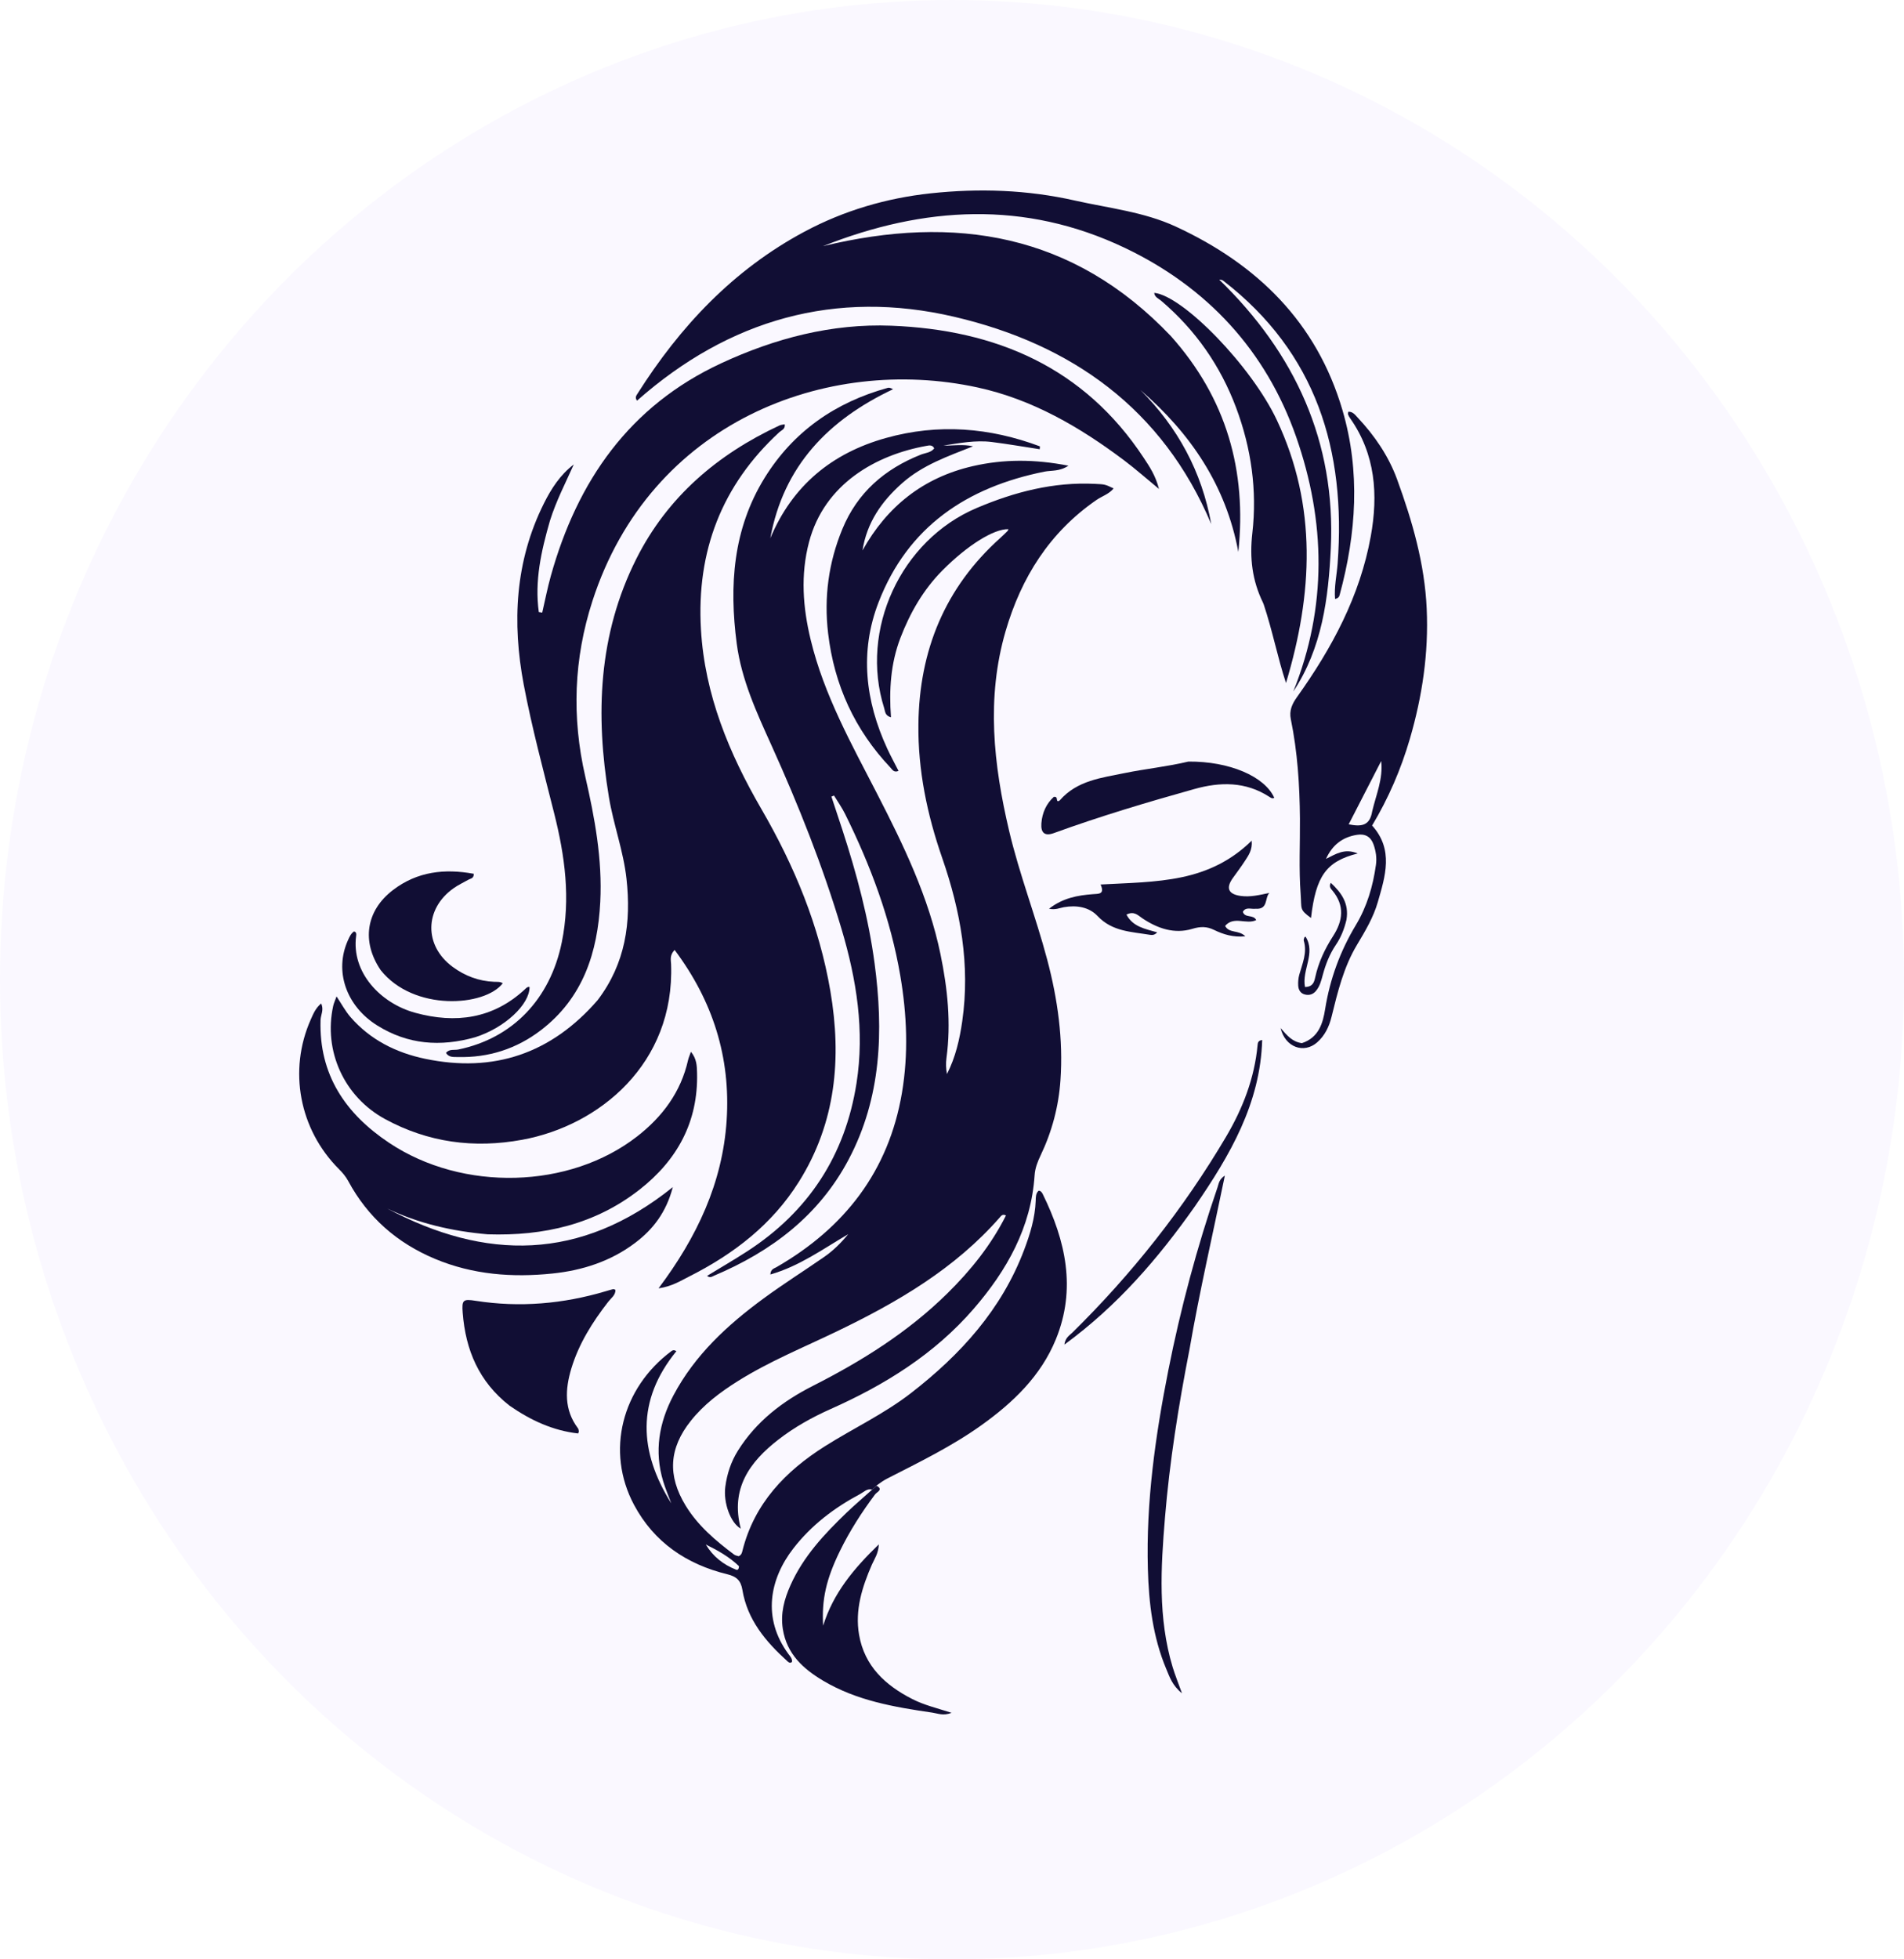 <svg width="70" height="72" viewBox="0 0 70 72" fill="none" xmlns="http://www.w3.org/2000/svg">
<ellipse opacity="0.04" cx="35" cy="36" rx="35" ry="36" fill="#8951FF"/>
<path d="M32.066 54.738C31.882 54.687 31.761 54.827 31.627 54.899C30.677 55.404 29.832 56.042 29.167 56.901C28.301 58.017 28.01 59.456 28.989 60.784C29.05 60.867 29.132 60.947 29.118 61.069C29.047 61.136 28.988 61.082 28.943 61.041C28.149 60.323 27.475 59.521 27.294 58.424C27.237 58.072 27.07 57.931 26.739 57.85C25.24 57.483 24.045 56.676 23.309 55.297C22.261 53.331 22.861 51.005 24.686 49.649C24.73 49.616 24.78 49.597 24.867 49.653C23.392 51.461 23.486 53.341 24.68 55.246C24.58 54.977 24.466 54.712 24.383 54.438C24.046 53.33 24.229 52.278 24.76 51.274C25.544 49.795 26.741 48.692 28.067 47.719C28.794 47.185 29.559 46.703 30.302 46.188C30.634 45.958 30.922 45.673 31.183 45.354C30.263 45.892 29.392 46.528 28.322 46.834C28.335 46.634 28.459 46.615 28.546 46.565C31.048 45.126 32.67 43.042 33.159 40.164C33.402 38.732 33.344 37.291 33.1 35.86C32.745 33.77 32.007 31.808 31.072 29.916C30.955 29.679 30.8 29.461 30.662 29.234C30.631 29.247 30.599 29.26 30.567 29.274C30.702 29.683 30.84 30.093 30.973 30.503C31.494 32.105 31.93 33.727 32.154 35.402C32.486 37.891 32.405 40.329 31.2 42.608C30.109 44.67 28.359 45.99 26.248 46.88C26.186 46.907 26.108 46.973 25.995 46.885C26.497 46.58 26.992 46.293 27.472 45.982C29.726 44.521 31.072 42.459 31.489 39.808C31.793 37.878 31.492 35.996 30.941 34.146C30.251 31.829 29.358 29.591 28.363 27.389C27.819 26.187 27.261 24.98 27.086 23.653C26.805 21.52 26.946 19.444 28.111 17.56C29.168 15.853 30.712 14.784 32.638 14.253C32.685 14.24 32.738 14.251 32.833 14.303C30.46 15.424 28.806 17.12 28.32 19.779C29.131 17.844 30.583 16.651 32.571 16.095C34.497 15.556 36.385 15.711 38.233 16.403C38.23 16.438 38.227 16.473 38.225 16.508C37.636 16.418 37.05 16.316 36.46 16.242C35.86 16.167 35.271 16.285 34.681 16.373C35.041 16.382 35.398 16.315 35.773 16.401C34.855 16.766 33.922 17.085 33.166 17.756C32.413 18.424 31.869 19.203 31.709 20.228C32.615 18.604 33.949 17.548 35.762 17.13C36.9 16.868 38.041 16.871 39.281 17.113C38.95 17.333 38.658 17.279 38.396 17.332C35.55 17.903 33.375 19.353 32.3 22.133C31.599 23.947 31.811 25.759 32.619 27.509C32.746 27.785 32.894 28.052 33.034 28.329C32.862 28.401 32.807 28.282 32.74 28.211C31.426 26.823 30.67 25.174 30.446 23.278C30.289 21.953 30.46 20.673 30.97 19.439C31.523 18.099 32.525 17.235 33.851 16.708C34.019 16.641 34.222 16.639 34.347 16.476C34.278 16.337 34.154 16.367 34.059 16.385C32.216 16.715 30.311 17.772 29.744 19.919C29.426 21.127 29.516 22.319 29.805 23.513C30.296 25.543 31.308 27.346 32.252 29.179C33.221 31.063 34.143 32.967 34.576 35.062C34.836 36.321 34.971 37.59 34.797 38.876C34.771 39.069 34.776 39.266 34.815 39.468C35.13 38.852 35.281 38.194 35.377 37.524C35.673 35.459 35.315 33.476 34.639 31.526C34.088 29.94 33.746 28.309 33.765 26.619C33.795 23.908 34.737 21.595 36.778 19.766C36.868 19.685 36.955 19.6 37.041 19.515C37.058 19.497 37.065 19.469 37.077 19.446C36.535 19.428 35.556 20.048 34.651 20.958C33.944 21.671 33.458 22.517 33.102 23.446C32.745 24.379 32.682 25.353 32.757 26.359C32.532 26.3 32.544 26.14 32.507 26.023C31.596 23.144 33.114 19.853 35.902 18.67C37.294 18.079 38.732 17.704 40.262 17.781C40.612 17.799 40.614 17.791 40.942 17.948C40.771 18.159 40.515 18.232 40.312 18.372C38.59 19.559 37.546 21.22 36.971 23.192C36.255 25.648 36.525 28.096 37.101 30.535C37.479 32.136 38.078 33.672 38.499 35.26C38.886 36.716 39.092 38.194 38.987 39.699C38.921 40.659 38.675 41.584 38.258 42.457C38.146 42.691 38.054 42.928 38.037 43.188C37.909 45.106 37.02 46.681 35.797 48.095C34.355 49.761 32.531 50.892 30.539 51.778C29.859 52.081 29.214 52.44 28.623 52.897C27.553 53.726 26.849 54.708 27.234 56.173C26.856 55.962 26.588 55.219 26.666 54.632C26.729 54.16 26.875 53.714 27.131 53.306C27.805 52.23 28.776 51.49 29.884 50.928C31.687 50.014 33.384 48.953 34.832 47.526C35.691 46.68 36.438 45.751 36.984 44.665C36.857 44.598 36.802 44.686 36.758 44.736C35.105 46.624 32.992 47.854 30.766 48.925C29.54 49.516 28.275 50.03 27.117 50.758C26.474 51.163 25.87 51.616 25.395 52.215C24.597 53.218 24.532 54.22 25.206 55.325C25.655 56.062 26.306 56.614 26.989 57.126C27.039 57.163 27.111 57.171 27.156 57.187C27.265 57.138 27.279 57.055 27.298 56.977C27.735 55.245 28.876 54.062 30.332 53.143C31.38 52.482 32.509 51.955 33.495 51.19C35.318 49.778 36.825 48.12 37.653 45.927C37.872 45.347 38.054 44.755 38.077 44.126C38.082 43.994 38.074 43.855 38.186 43.754C38.267 43.76 38.305 43.818 38.335 43.877C39.179 45.594 39.576 47.362 38.819 49.214C38.264 50.571 37.241 51.545 36.071 52.38C34.99 53.151 33.8 53.729 32.623 54.331C32.504 54.392 32.391 54.466 32.245 54.575C32.164 54.657 32.115 54.697 32.066 54.738ZM27.167 57.551C26.812 57.21 26.389 56.973 25.948 56.756C26.212 57.199 26.594 57.498 27.069 57.684C27.12 57.704 27.168 57.661 27.167 57.551Z" fill="#110E34"/>
<path d="M21.97 36.755C22.997 35.406 23.211 33.896 23.032 32.286C22.918 31.264 22.553 30.3 22.386 29.289C21.886 26.27 21.993 23.32 23.396 20.532C24.54 18.26 26.372 16.7 28.653 15.636C28.709 15.609 28.777 15.607 28.85 15.591C28.877 15.769 28.734 15.806 28.656 15.877C26.532 17.831 25.604 20.258 25.77 23.125C25.909 25.53 26.805 27.683 27.991 29.728C29.207 31.822 30.121 34.026 30.528 36.418C30.948 38.881 30.734 41.255 29.369 43.43C28.385 44.998 26.977 46.08 25.349 46.902C25.019 47.069 24.698 47.275 24.211 47.343C25.624 45.461 26.565 43.467 26.715 41.17C26.865 38.852 26.207 36.782 24.802 34.908C24.613 35.103 24.666 35.275 24.672 35.428C24.809 39.09 22.031 41.364 19.201 41.883C17.428 42.209 15.738 41.985 14.151 41.12C12.646 40.299 11.887 38.615 12.25 36.965C12.272 36.865 12.318 36.77 12.373 36.616C12.563 36.901 12.7 37.161 12.888 37.377C13.616 38.214 14.569 38.687 15.63 38.908C18.143 39.433 20.261 38.723 21.97 36.755Z" fill="#110E34"/>
<path d="M43.049 12.353C45.09 14.639 45.842 17.294 45.527 20.282C45.073 17.841 43.772 15.923 41.925 14.33C43.298 15.701 44.183 17.329 44.531 19.259C42.744 15.018 39.389 12.648 35.087 11.642C30.723 10.62 26.792 11.742 23.421 14.723C23.336 14.613 23.391 14.54 23.431 14.477C25 11.997 26.957 9.915 29.573 8.515C31.028 7.737 32.59 7.279 34.222 7.104C35.997 6.915 37.757 6.972 39.522 7.37C40.768 7.651 42.049 7.783 43.222 8.324C46.216 9.707 48.408 11.841 49.356 15.074C50.019 17.334 49.864 19.6 49.255 21.851C49.239 21.912 49.218 21.982 49.083 22.01C49.045 21.564 49.146 21.135 49.178 20.705C49.485 16.553 48.399 12.965 44.979 10.321C44.942 10.292 44.895 10.275 44.824 10.275C47.611 12.982 49.112 16.231 48.927 20.142C48.84 21.979 48.608 23.811 47.547 25.413C48.798 22.304 48.736 19.151 47.653 16.055C46.545 12.889 44.386 10.552 41.349 9.106C37.673 7.357 33.962 7.577 30.257 9.045C35.101 7.873 39.456 8.573 43.049 12.353Z" fill="#110E34"/>
<path d="M20.219 19.135C19.895 20.257 19.651 21.355 19.809 22.492C19.851 22.498 19.893 22.505 19.935 22.511C20.039 22.062 20.127 21.608 20.251 21.164C21.227 17.671 23.14 14.916 26.511 13.351C28.49 12.432 30.582 11.883 32.77 11.969C36.613 12.119 39.856 13.496 42.051 16.828C42.263 17.149 42.482 17.471 42.61 17.968C42.13 17.573 41.745 17.231 41.334 16.922C39.703 15.694 37.945 14.672 35.94 14.238C30.377 13.031 23.909 15.513 21.782 22.081C21.093 24.207 21.017 26.357 21.518 28.539C21.865 30.05 22.149 31.578 22.069 33.14C21.973 34.999 21.436 36.671 19.885 37.858C18.987 38.544 17.962 38.872 16.83 38.843C16.683 38.839 16.503 38.866 16.396 38.691C16.522 38.537 16.701 38.597 16.848 38.567C18.848 38.156 20.227 36.712 20.653 34.631C20.984 33.016 20.768 31.449 20.372 29.88C19.978 28.314 19.557 26.75 19.256 25.165C18.824 22.881 18.933 20.627 19.997 18.498C20.267 17.958 20.594 17.449 21.095 17.067C20.794 17.743 20.45 18.398 20.219 19.135Z" fill="#110E34"/>
<path d="M47.864 38.333C48.487 38.128 48.637 37.593 48.718 37.083C48.896 35.972 49.273 34.95 49.849 33.991C50.259 33.31 50.477 32.564 50.586 31.782C50.623 31.519 50.582 31.269 50.496 31.027C50.396 30.748 50.189 30.63 49.892 30.677C49.363 30.76 48.987 31.042 48.75 31.562C49.111 31.384 49.436 31.16 49.916 31.363C48.754 31.653 48.377 32.197 48.199 33.733C47.763 33.416 47.86 33.409 47.818 32.853C47.749 31.928 47.799 31.008 47.792 30.087C47.782 28.858 47.704 27.637 47.457 26.431C47.392 26.113 47.501 25.871 47.685 25.613C48.967 23.82 49.999 21.904 50.396 19.708C50.672 18.18 50.57 16.697 49.637 15.37C49.606 15.327 49.581 15.278 49.561 15.229C49.553 15.208 49.564 15.178 49.569 15.131C49.739 15.121 49.825 15.251 49.92 15.351C50.545 16.017 51.056 16.769 51.367 17.624C51.925 19.156 52.377 20.714 52.452 22.365C52.527 24 52.289 25.587 51.834 27.147C51.508 28.264 51.05 29.328 50.445 30.336C51.245 31.223 50.93 32.196 50.653 33.154C50.492 33.713 50.191 34.217 49.893 34.714C49.398 35.537 49.179 36.453 48.953 37.369C48.865 37.727 48.707 38.056 48.423 38.306C47.938 38.73 47.249 38.489 47.08 37.778C47.315 38.05 47.513 38.286 47.864 38.333ZM50.448 29.816C50.59 29.207 50.854 28.62 50.779 27.966C50.385 28.732 49.992 29.498 49.584 30.292C50.039 30.381 50.359 30.359 50.448 29.816Z" fill="#110E34"/>
<path d="M17.933 45.358C16.614 45.243 15.38 44.956 14.231 44.408C17.838 46.324 21.334 46.358 24.736 43.623C24.491 44.556 24.007 45.177 23.35 45.673C22.453 46.35 21.415 46.684 20.315 46.798C18.838 46.952 17.381 46.842 15.99 46.259C14.597 45.676 13.522 44.735 12.803 43.401C12.711 43.231 12.592 43.091 12.457 42.957C11.002 41.499 10.595 39.332 11.425 37.465C11.516 37.261 11.6 37.047 11.806 36.876C11.919 37.107 11.79 37.295 11.785 37.484C11.723 39.496 12.705 40.928 14.304 41.995C17.014 43.804 20.944 43.693 23.426 41.759C24.357 41.034 25.032 40.131 25.296 38.957C25.316 38.868 25.355 38.784 25.402 38.65C25.616 38.907 25.621 39.172 25.627 39.426C25.673 41.225 24.897 42.633 23.512 43.716C21.887 44.987 20 45.424 17.933 45.358Z" fill="#110E34"/>
<path d="M46.461 22.214C46.445 22.171 46.44 22.159 46.434 22.147C46.037 21.334 45.937 20.51 46.042 19.588C46.221 18.024 46.004 16.472 45.446 14.983C44.866 13.435 43.95 12.125 42.691 11.053C42.594 10.97 42.449 10.922 42.435 10.761C43.489 10.868 46.007 13.449 46.944 15.44C48.434 18.604 48.262 21.837 47.279 25.099C46.968 24.153 46.784 23.18 46.461 22.214Z" fill="#110E34"/>
<path d="M18.733 51.654C17.605 50.774 17.116 49.604 17.011 48.242C16.974 47.767 17.024 47.728 17.487 47.801C19.11 48.055 20.705 47.915 22.275 47.448C22.365 47.421 22.455 47.394 22.546 47.372C22.567 47.367 22.594 47.388 22.627 47.4C22.63 47.597 22.469 47.699 22.367 47.83C21.784 48.578 21.282 49.373 21.005 50.289C20.776 51.051 20.733 51.801 21.248 52.485C21.27 52.514 21.273 52.559 21.281 52.598C21.283 52.609 21.273 52.623 21.256 52.676C20.332 52.572 19.515 52.197 18.733 51.654Z" fill="#110E34"/>
<path d="M32.047 54.755C32.115 54.697 32.164 54.657 32.228 54.597C32.488 54.737 32.234 54.83 32.176 54.909C31.681 55.569 31.238 56.26 30.876 57.002C30.375 58.029 30.205 58.778 30.263 59.74C30.633 58.549 31.38 57.649 32.31 56.751C32.293 57.095 32.148 57.285 32.057 57.491C31.697 58.317 31.425 59.164 31.584 60.076C31.784 61.228 32.552 61.934 33.547 62.439C33.976 62.657 34.446 62.769 34.985 62.941C34.682 63.063 34.474 62.963 34.275 62.934C32.886 62.732 31.502 62.497 30.27 61.766C29.531 61.328 28.924 60.781 28.78 59.86C28.69 59.284 28.834 58.764 29.061 58.255C29.533 57.198 30.306 56.371 31.127 55.584C31.419 55.304 31.728 55.042 32.047 54.755Z" fill="#110E34"/>
<path d="M13.995 35.649C13.28 34.594 13.46 33.461 14.448 32.706C15.343 32.023 16.348 31.913 17.419 32.11C17.42 32.284 17.305 32.28 17.23 32.322C17.043 32.428 16.846 32.519 16.672 32.643C15.6 33.403 15.584 34.749 16.639 35.528C17.093 35.864 17.605 36.056 18.174 36.079C18.278 36.084 18.388 36.066 18.484 36.133C17.824 36.992 15.207 37.175 13.995 35.649Z" fill="#110E34"/>
<path d="M46.157 33.395C45.979 33.413 45.801 33.318 45.693 33.507C45.767 33.749 46.081 33.592 46.184 33.811C45.821 33.989 45.365 33.646 45.041 34.025C45.191 34.309 45.546 34.163 45.783 34.407C45.339 34.45 44.978 34.339 44.635 34.172C44.366 34.041 44.136 34.041 43.833 34.133C43.178 34.331 42.562 34.122 42 33.746C41.842 33.64 41.693 33.463 41.414 33.61C41.651 34.057 42.093 34.132 42.543 34.261C42.452 34.365 42.357 34.365 42.276 34.352C41.596 34.238 40.892 34.235 40.353 33.663C40.038 33.328 39.577 33.256 39.112 33.337C38.958 33.364 38.81 33.444 38.567 33.394C39.077 32.998 39.617 32.901 40.175 32.859C40.386 32.842 40.628 32.873 40.463 32.503C41.488 32.446 42.471 32.438 43.435 32.238C44.403 32.037 45.265 31.632 46.018 30.892C46.051 31.234 45.898 31.438 45.764 31.644C45.625 31.859 45.47 32.063 45.321 32.272C45.062 32.637 45.161 32.86 45.612 32.923C45.966 32.973 46.304 32.889 46.667 32.813C46.489 33 46.635 33.427 46.157 33.395Z" fill="#110E34"/>
<path d="M43.731 49.59C43.327 51.657 43.001 53.704 42.83 55.768C42.678 57.605 42.567 59.455 43.112 61.262C43.199 61.55 43.314 61.831 43.455 62.224C43.095 61.932 42.999 61.619 42.877 61.33C42.384 60.157 42.235 58.91 42.201 57.657C42.132 55.197 42.475 52.773 42.951 50.366C43.404 48.079 44.007 45.833 44.763 43.628C44.809 43.495 44.815 43.339 45.032 43.199C44.587 45.364 44.101 47.448 43.731 49.59Z" fill="#110E34"/>
<path d="M43.692 27.986C45.195 27.973 46.494 28.528 46.848 29.317C46.776 29.36 46.719 29.315 46.665 29.28C45.794 28.715 44.858 28.729 43.906 28.996C42.17 29.482 40.443 29.996 38.748 30.613C38.415 30.735 38.259 30.613 38.286 30.254C38.316 29.866 38.468 29.532 38.744 29.282C38.908 29.265 38.818 29.415 38.894 29.445C38.917 29.434 38.947 29.428 38.963 29.41C39.598 28.679 40.504 28.582 41.365 28.405C42.125 28.25 42.9 28.174 43.692 27.986Z" fill="#110E34"/>
<path d="M17.473 38.115C16.189 38.478 14.993 38.385 13.868 37.683C12.727 36.969 12.281 35.687 12.792 34.552C12.847 34.43 12.9 34.307 13.015 34.228C13.11 34.253 13.101 34.329 13.093 34.392C12.913 35.737 13.993 36.87 15.267 37.218C16.746 37.622 18.125 37.442 19.297 36.355C19.345 36.311 19.389 36.253 19.469 36.27C19.471 36.916 18.555 37.77 17.473 38.115Z" fill="#110E34"/>
<path d="M43.942 44.313C42.588 46.237 41.087 47.981 39.132 49.411C39.167 49.149 39.322 49.072 39.427 48.968C41.618 46.812 43.513 44.419 45.075 41.774C45.687 40.738 46.123 39.62 46.235 38.401C46.243 38.321 46.252 38.237 46.404 38.218C46.335 40.553 45.221 42.45 43.942 44.313Z" fill="#110E34"/>
<path d="M49.502 33.801C49.418 34.153 49.296 34.452 49.112 34.722C48.882 35.062 48.737 35.436 48.631 35.829C48.575 36.037 48.523 36.248 48.377 36.418C48.27 36.543 48.133 36.584 47.977 36.546C47.808 36.505 47.737 36.371 47.728 36.216C47.72 36.083 47.733 35.944 47.768 35.816C47.882 35.407 48.065 35.011 47.934 34.569C47.924 34.534 47.94 34.488 47.955 34.452C47.963 34.432 47.993 34.422 47.998 34.419C48.386 35.022 47.854 35.646 47.978 36.27C48.273 36.265 48.316 36.081 48.353 35.915C48.473 35.367 48.707 34.87 49.008 34.402C49.374 33.836 49.445 33.28 48.985 32.725C48.932 32.661 48.849 32.585 48.926 32.441C49.321 32.809 49.603 33.2 49.502 33.801Z" fill="#110E34"/>
</svg>
